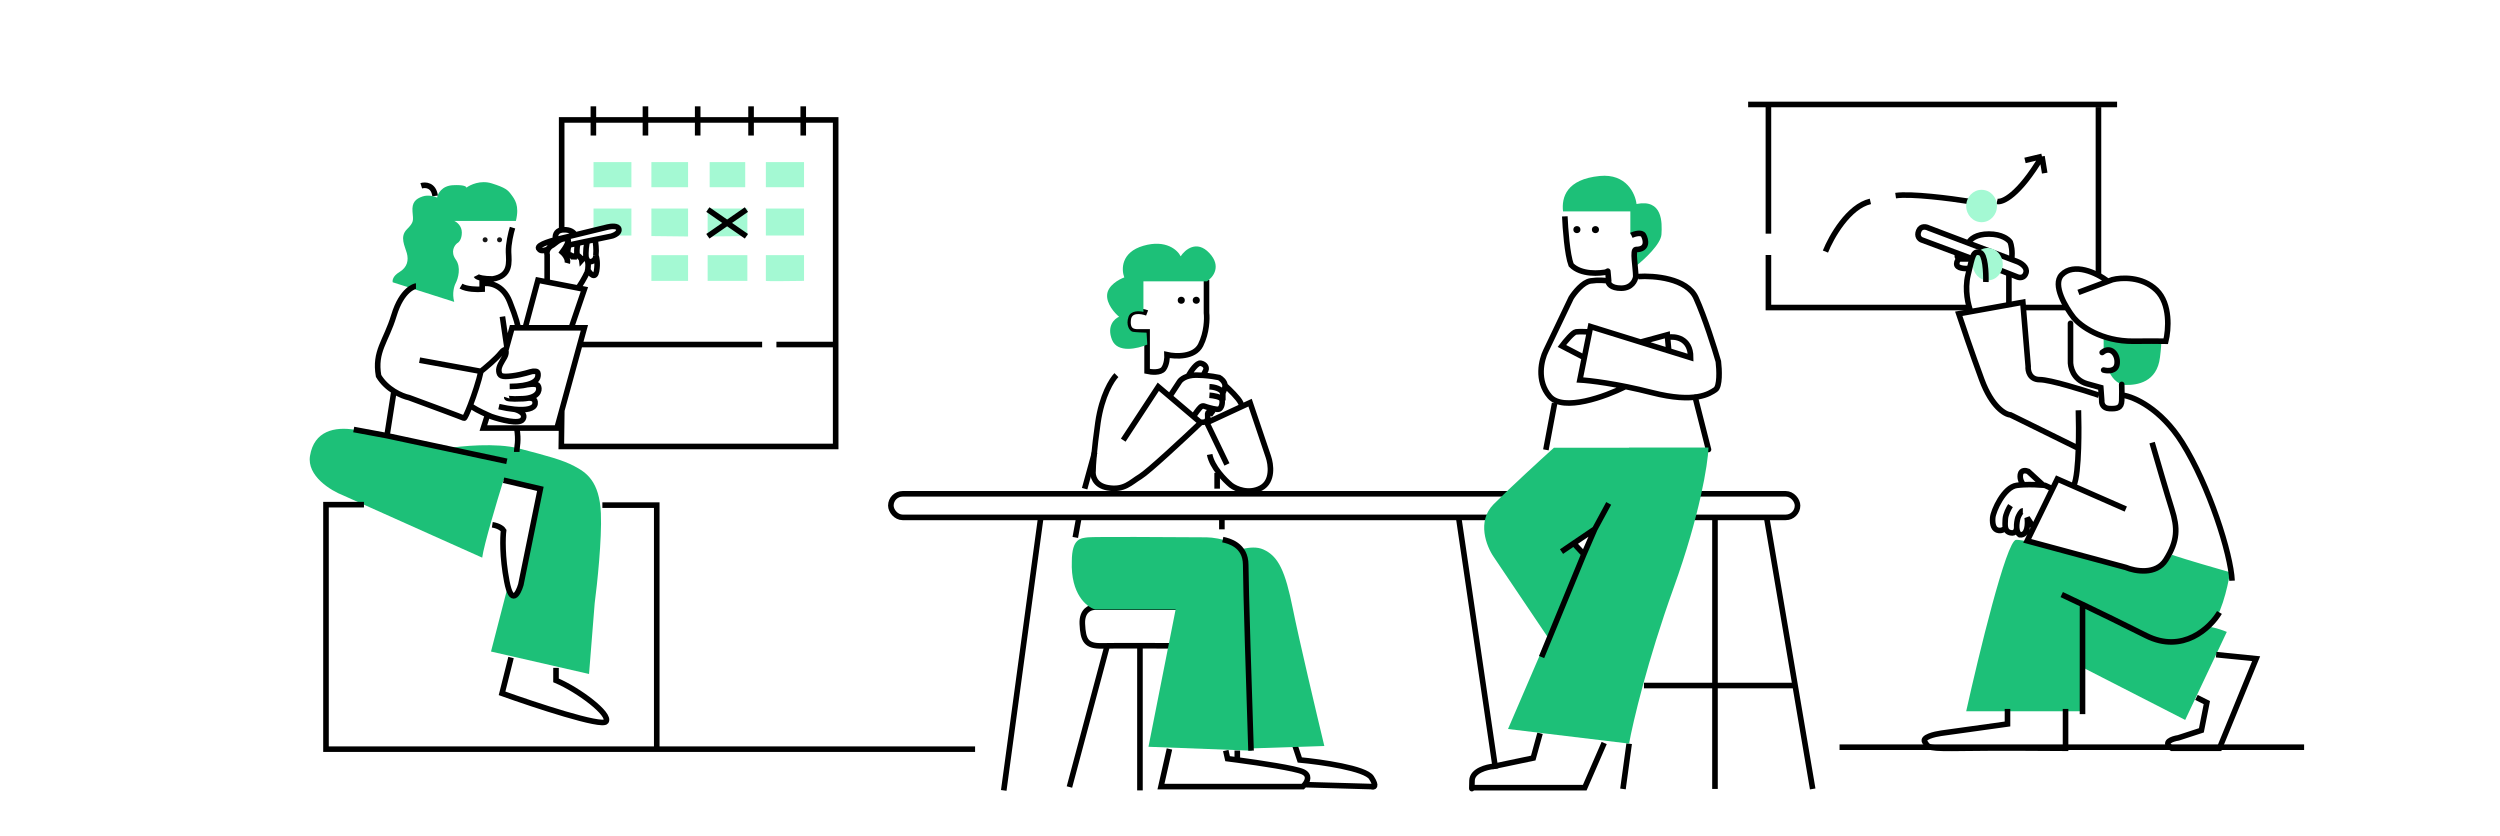 <svg width="1340" height="448" viewBox="0 0 1340 448" fill="none" xmlns="http://www.w3.org/2000/svg">
<rect width="1340" height="448" fill="url(#paint0_linear_663_187)"/>
<path d="M614.846 167.751C611.714 166.537 605.294 165.566 604.668 171.394C603.885 178.68 609.104 177.899 611.192 177.899C612.862 177.899 614.324 177.899 614.846 177.899V198.976C617.108 199.496 622.049 199.965 623.719 197.675C625.389 195.385 625.633 191.69 625.546 190.129C630.156 191.17 640.213 191.586 643.553 184.925C646.894 178.264 647.033 170.7 646.685 167.751V150.057M598.404 201.057C595.968 203.486 590.575 211.986 588.487 226.557C586.399 241.129 585.877 249.802 585.877 252.318C585.529 254.833 586.608 260.176 593.707 261.425C602.58 262.986 605.973 258.563 611.192 255.44C615.368 252.942 634.506 235.144 643.553 226.557L642.118 225.34M602.058 235.925L620.848 207.302L626.981 212.503M626.981 212.503L632.201 204.57C632.94 203.399 635.75 201.057 641.074 201.057C642.359 201.057 643.635 201.108 644.858 201.191M626.981 212.503L639.638 223.238M655.428 210.295C655.428 210.642 655.636 210.659 656.471 207.953C656.618 207.479 656.662 207.022 656.628 206.587M648.251 207.302C650.643 207.389 655.428 208.317 655.428 211.335V214.653M648.251 211.856C650.339 212.008 654.605 212.689 654.971 214.198C655.428 216.084 654.71 218.751 653.47 219.272C652.231 219.792 648.055 218.491 646.881 218.166C645.706 217.841 644.793 217.06 643.553 218.166C642.561 219.051 640.53 221.916 639.638 223.238M639.638 223.238L642.118 225.34M637.159 201.057C638.464 198.759 641.57 194.266 643.553 194.682C646.032 195.203 646.946 197.024 646.293 198.455C645.771 199.6 645.119 200.756 644.858 201.191M644.858 201.191C648.7 201.451 652.019 202.029 653.47 202.358C654.582 202.967 656.47 204.537 656.628 206.587M656.628 206.587C658.947 208.668 663.857 213.43 664.953 215.824C666.049 218.218 665.671 217.689 665.345 217.125M650.534 222.134C649.708 221.527 647.938 220.495 647.468 221.223C646.881 222.134 648.333 225.452 645.771 226.167C643.723 226.74 642.482 225.854 642.118 225.34M648.381 243.601C649.582 250.262 656.537 257.392 659.864 260.124C662.474 262.075 669.338 265.094 675.914 261.555C682.491 258.016 681.264 248.892 679.829 244.772L670.042 215.824L646.881 226.557L657.646 248.935" stroke="black" stroke-width="3"/>
<path d="M873.865 113.303H837.781C836.937 105.699 839.663 96.08 857.445 94.325C871.671 92.921 876.526 103.749 877.175 109.338C891.193 106.544 890.933 119.217 890.544 125.651C890.232 130.798 881.501 138.93 877.175 142.353C876.201 143.588 876.305 135.672 876.201 134.684C876.071 133.45 880.484 133.32 881.782 131.76C883.08 130.2 881.588 127.21 880.484 125.651C879.602 124.403 875.704 125.131 873.865 125.651V113.303Z" fill="#1DC078"/>
<path d="M828.589 241.112L833.276 216.137M871.037 207.291C860.62 212.494 837.964 220.819 830.672 212.494C823.381 204.169 826.245 192.722 828.589 188.039L842.13 159.682C843.867 156.907 848.38 151.201 852.547 150.577C856.714 149.952 860.533 150.316 861.922 150.577C861.922 151.877 863.328 154.479 868.953 154.479C874.578 154.479 876.505 150.316 876.766 148.235C876.766 143.465 874.802 133.731 876.896 133.731C883.471 133.731 882.234 128.463 880.932 126.122C879.891 124.248 876.158 125.341 874.422 126.122M878.068 148.235C886.401 147.628 904.266 149.068 909.057 159.682C913.849 170.297 919.04 186.825 921.036 193.763C921.557 198.099 921.974 207.187 919.474 208.852C916.349 210.933 908.797 216.397 885.359 210.413C866.609 205.626 851.853 203.909 846.818 203.649L851.974 177.893M849.214 191.682L837.183 185.438C839.005 183.01 843.068 178.101 844.735 177.893C846.401 177.685 850.255 177.807 851.974 177.893M851.974 177.893L852.547 175.031L879.37 183.357M879.37 183.357L893.693 179.454L894.458 188.039M879.37 183.357L894.458 188.039M894.458 188.039L906.193 191.682C906.193 180.755 897.328 180.235 894.458 180.755M861.922 145.633C857.495 146.674 847.339 147.403 842.13 141.991C840.047 136.58 839.005 122.393 838.745 115.975M825.464 393.045L821.818 406.313L800.724 410.736C796.905 411.083 789.214 413.077 789.006 418.28C788.797 423.483 788.919 423.05 789.006 422.183H849.422L859.839 398.248" stroke="black" stroke-width="3"/>
<path d="M861.789 145.323L862.262 150.53" stroke="black" stroke-width="3" stroke-linecap="round"/>
<path d="M586.759 242.363L581.36 261.932M578.628 275.584L576.352 288.067M652.392 253.415V261.932M654.929 275.584V283.711M626.829 401.45L622.275 421.604H698.316C698.635 421.313 698.976 420.96 699.3 420.564M657.011 402.295L657.986 406.651C659.521 406.844 661.281 407.073 663.19 407.33M663.19 402.295V407.33M663.19 407.33C675.6 408.996 694.302 411.824 698.316 413.672C702.181 415.452 700.939 418.563 699.3 420.564M694.153 399.759L696.69 407.33C708.16 408.404 731.894 411.8 735.068 416.793C738.242 421.786 736.391 422.081 735.068 421.604L699.3 420.564M627.479 325.449H586.759C584.417 325.428 579.812 327.179 580.124 334.356C580.515 343.328 582.206 346.384 590.727 346.189C597.544 346.033 624.01 346.124 636.391 346.189L638.277 325.449H627.479Z" stroke="black" stroke-width="3"/>
<path d="M615.58 400.275L670.836 402.358C669.579 372.702 667.065 310.89 667.065 300.893C667.065 290.896 653.501 288.136 646.718 288.006C626.805 287.854 586.223 287.642 583.207 288.006C579.436 288.462 574.496 288.397 574.496 300.893C573.82 318.543 582.535 325.429 586.977 326.666H630.142L615.58 400.275Z" fill="#1DC078"/>
<path d="M596.013 182.078C598.918 189.468 609.845 186.891 614.946 184.68L614.556 178.304C612.741 178.261 608.734 178.109 607.23 177.849C605.349 177.524 603.339 174.076 604.896 169.783C606.14 166.348 610.731 166.617 612.871 167.18V150.787H646.911C650.153 148.727 654.951 142.812 648.207 135.63C641.464 128.448 635.153 133.808 632.841 137.386C631.22 134.047 624.956 128.24 612.871 131.727C600.785 135.213 601.005 144.499 602.626 148.705C599.73 149.725 593.834 152.999 593.419 157.943C593.004 162.887 597.526 167.896 599.838 169.783C597.353 170.802 593.108 174.688 596.013 182.078Z" fill="#1DC078"/>
<path d="M677.097 294.488C670.562 291.573 660.542 295.703 656.35 298.132L662.768 401.411L709.839 399.85C705.582 382.127 696.25 342.62 692.982 326.376C688.897 306.072 685.266 298.132 677.097 294.488Z" fill="#1DC078"/>
<path d="M655.404 289.225C658.557 289.9 667.702 292.048 667.702 302.812C667.702 313.577 669.602 373.661 670.552 402.358" stroke="black" stroke-width="3"/>
<path d="M908.65 213.014L915.751 240.942" stroke="black" stroke-width="3" stroke-linecap="round"/>
<circle cx="845.222" cy="123.076" r="1.893" fill="black"/>
<circle cx="641.202" cy="160.944" r="1.893" fill="black"/>
<circle cx="633.155" cy="160.944" r="1.893" fill="black"/>
<circle cx="855.161" cy="123.076" r="1.893" fill="black"/>
<path d="M593.251 346.886L573.21 421.838M611.013 346.886V423.659M558.05 275.968L538.01 423.659M781.551 275.447L801.591 412.078M869.91 422.879L873.228 398.61M919.23 275.447V422.879M945.972 271.869L962.197 367.445M971.607 422.879L962.197 367.445M881.166 367.445H962.197" stroke="black" stroke-width="3"/>
<rect x="477.5" y="264.69" width="485.981" height="12.621" rx="6.31" fill="white" stroke="black" stroke-width="3"/>
<path d="M808.299 390.747L873.186 398.571C875.262 387.095 882.945 354.337 897.064 315.11C911.183 275.884 915.405 248.689 915.752 239.996H873.186L808.299 390.747Z" fill="#1DC078"/>
<path d="M800.582 298.449L829.765 341.768L850.089 298.449L843.314 291.143L915.751 239.996H832.892C825.943 246.259 809.754 261.081 800.582 270.266C791.41 279.452 796.76 292.882 800.582 298.449Z" fill="#1DC078"/>
<path d="M826.287 352.182L848.967 297.078M862.262 269.817L854.833 283.545M843.493 291.234L848.967 297.078M848.967 297.078L851.9 290.311L854.833 283.545M836.975 295.653L854.833 283.545" stroke="black" stroke-width="3"/>
<path d="M937 56H947.873M1134.76 56H947.873M947.873 56V125.257M947.873 136.697V164.833H1055.42M1085.4 164.833H1107.14M1124.77 146.9V57.546M978.433 134.842C981.568 127.009 990.775 110.664 1002.53 107.943M1055.42 107.943C1045.73 106.397 1024.27 103.614 1016.05 104.851M1070.41 107.943C1073.25 108.664 1082.05 104.851 1094.5 83.827M1094.5 83.827L1085.4 85.991M1094.5 83.827L1095.97 92.793" stroke="black" stroke-width="3"/>
<path d="M1055.42 143.886C1053.17 144.093 1048.68 143.886 1048.8 141.407C1048.92 138.929 1050.61 138.619 1051.45 138.774H1055.42M1049.83 138.774C1049.29 138.206 1048.53 136.915 1049.83 136.295M1055.42 129.788C1056.06 128.342 1059.07 125.45 1066.02 125.45C1072.97 125.45 1076.57 128.342 1077.5 129.788C1077.99 131.079 1078.83 134.684 1078.24 138.774M1076.77 146.985V163.562" stroke="black" stroke-width="3"/>
<path d="M1127.56 187.968V180.501C1134.33 183.861 1150.99 183.457 1158.48 182.835C1158.48 183.872 1158.33 187.066 1157.75 191.546C1156.14 204.924 1145.5 206.479 1139.3 206.324C1134.35 206.199 1131.33 201.346 1130.44 198.935C1134.26 198.188 1135.15 195.85 1135.11 194.774C1135.12 193.244 1134.68 189.827 1132.81 188.396C1130.95 186.965 1128.54 187.514 1127.56 187.968Z" fill="#1DC078"/>
<path d="M1109.79 173.302V193.336C1109.6 196.521 1111.07 203.446 1118.53 205.665L1126.03 207.745L1126.54 214.757C1126.42 216.093 1127.05 218.81 1130.54 218.995C1134.91 219.226 1137.09 218.61 1137.24 214.757C1137.36 211.675 1137.29 207.668 1137.24 206.05M1127.56 198.345C1129.76 198.961 1134.3 199.146 1134.76 194.954C1135.35 189.715 1131.12 185.246 1126.76 188.944" stroke="black" stroke-width="3" stroke-linecap="round"/>
<path d="M1056.83 138.586L1029.91 128.542C1028.94 128.13 1027.28 126.595 1028.45 123.752C1029.62 120.909 1032.45 121.537 1033.72 122.207L1081.41 140.286C1083.26 141.007 1086.76 143.191 1085.94 146.158C1085.12 149.125 1082.58 148.939 1081.41 148.476L1064.44 141.831" stroke="black" stroke-width="3"/>
<ellipse cx="1065.42" cy="141.605" rx="8.046" ry="8.681" fill="#A4F9D3"/>
<ellipse cx="1062.14" cy="110.416" rx="8.258" ry="8.681" fill="#A4F9D3"/>
<path d="M1053.88 381.231H1116.68V357.95L1171.26 385.887L1193.56 338.705C1192.19 338.084 1188.39 336.656 1184.17 335.911C1190.04 331.938 1194.05 314.803 1195.32 306.732C1188.37 304.767 1172.43 300.152 1164.21 297.42C1156.7 307.602 1148.96 307.871 1146.02 306.732C1126.36 300.731 1085.75 288.853 1080.58 289.35C1075.42 289.846 1060.63 350.81 1053.88 381.231Z" fill="#1DC078"/>
<path d="M1114.03 156.731L1129.88 150.797M1129.88 150.797L1132.23 149.918C1136.93 148.679 1148.23 148.06 1155.87 155.492C1163.5 162.924 1162.37 176.859 1160.86 182.898C1157.58 182.846 1149.52 182.774 1143.54 182.898C1126.27 183.022 1115.01 174.588 1111.54 170.356C1107.23 164.885 1099.91 152.612 1105.08 147.286C1111.54 140.628 1123.72 146.102 1129.88 150.797ZM1114.03 219.903C1114.19 225.025 1114.27 232.827 1114.03 240.291M1111.54 260.16C1113.05 257.105 1113.75 248.924 1114.03 240.291M1139.43 272.857L1102.73 256.754L1100.16 262.018M1153.52 237.245C1155.96 245.709 1161.5 264.682 1164.09 272.857C1167.31 283.076 1167.31 289.889 1160.86 300.108C1155.69 308.283 1144.42 306.198 1139.43 304.134L1086.58 289.889L1090.05 282.766M1137.96 211.852C1143.73 212.678 1158.16 218.912 1169.66 237.245C1184.05 260.16 1195.79 297.011 1196.38 311.256M1189.63 328.288C1184.73 336.546 1170.02 350.584 1150.29 340.675C1137.51 334.255 1125.19 328.269 1116.23 323.979M1105.08 318.688C1107.49 319.815 1111.37 321.646 1116.23 323.979M1116.23 323.979V382.79M1076.02 380.003V388.054L1040.49 393.009C1036.87 393.525 1030.04 395.177 1031.69 397.654C1033.74 400.751 1032.86 401.37 1052.82 401.06C1068.79 400.813 1095.68 400.957 1107.13 401.06V380.003M1177.3 373.809L1182.87 376.596L1179.94 391.46L1167.61 395.486C1164.28 396.002 1158.92 397.84 1164.09 401.06H1189.63L1209.29 353.061L1187.86 350.894M1090.05 282.766L1086.58 277.502C1087.02 280.753 1086.85 287.133 1082.62 286.637C1081.48 285.894 1081.03 284.397 1080.94 282.766M1090.05 282.766L1100.16 262.018M1084.24 273.786C1083.3 273.786 1082.08 276.263 1081.59 277.502C1081.22 278.78 1080.84 280.864 1080.94 282.766M1080.94 282.766C1080.96 283.953 1080.33 286.173 1077.63 285.553C1075.91 285.159 1075.18 284.12 1074.9 282.766M1077.63 270.999C1076.75 272.341 1074.96 275.675 1074.84 278.276C1074.77 279.87 1074.63 281.464 1074.9 282.766M1074.9 282.766C1074.59 283.386 1073.43 284.562 1071.32 284.315C1068.68 284.005 1067.8 281.218 1068.09 277.502C1068.38 273.786 1074.12 261.089 1080.94 260.16C1082.11 260.001 1083.35 259.896 1084.6 259.832M1100.16 262.018L1096.12 260.16C1095.85 260.129 1095.53 260.097 1095.17 260.065M1084.6 259.832C1083.87 259.09 1082.5 256.955 1082.91 254.354C1083.33 251.753 1085.87 252.135 1087.1 252.651L1095.17 260.065M1084.6 259.832C1088.6 259.627 1092.73 259.845 1095.17 260.065M1114.03 240.291L1077.63 222.381C1074.74 222.174 1067.62 218.107 1062.22 203.491C1056.82 188.874 1051.75 173.866 1049.89 168.188L1056.35 167.024M1125.04 211.852C1116.75 209.065 1098.8 203.491 1093.34 203.491C1087.87 203.491 1086.9 198.743 1087.1 196.368L1084.24 161.995L1056.35 167.024M1056.35 167.024C1055.03 163.851 1052.88 155.461 1054.88 147.286C1057.37 137.067 1057.52 134.434 1061.19 135.363C1064.13 136.107 1064.57 146.202 1064.42 151.157" stroke="black" stroke-width="3"/>
<path d="M243.463 118.411H276.515C278.557 110.115 275.876 106.796 273.93 104.179C272.26 101.933 270.995 100.605 263.53 98.275C257.558 96.412 252.003 99.052 249.972 100.605C250.078 100.031 248.791 98.958 242.793 99.265C236.796 99.571 234.637 103.817 234.307 105.902C232.978 105.275 229.56 104.275 226.523 105.296C222.727 106.572 220.717 108.551 221.1 113.401C221.482 118.252 222.057 118.922 218.069 122.943C214.081 126.964 217.08 132.006 218.069 135.707C219.058 139.409 218.452 143.206 214.049 145.855C210.527 147.974 210.221 150.376 210.508 151.312L243.463 161.811C242.187 157.19 243.485 153.141 244.293 151.695C245.537 149.248 247.279 143.309 244.293 139.122C241.307 134.935 243.559 131.527 245.059 130.346C245.888 129.974 247.547 128.317 247.547 124.666C247.547 121.015 244.825 118.975 243.463 118.411Z" fill="#1DC078"/>
<path d="M283.565 199.274V199.213C283.577 199.211 283.588 199.208 283.6 199.206C283.588 199.229 283.576 199.252 283.565 199.274Z" fill="#1DC078"/>
<path d="M258.458 298.901C259.325 292.212 266.433 268.415 269.879 257.353L289.754 261.82C289.393 263.246 287.776 270.755 284.203 289.392C279.737 312.687 278.556 317.41 276.419 319.228C274.709 320.684 272.92 316.452 272.24 314.155L263.179 349.225L315.723 361.255L318.754 323.313C320.104 313.038 322.658 289.021 322.071 275.159C321.338 257.831 314.191 253.204 307.779 249.822C301.42 246.467 293.397 244.368 278.515 240.474L278.142 240.376C266.044 237.21 247.047 239.057 239.061 240.376C226.247 237.589 198.506 231.677 190.058 230.324C179.499 228.633 168.365 230.835 166.163 244.333C164.402 255.132 177.319 262.98 183.997 265.554L258.458 298.901Z" fill="#1DC078"/>
<path d="M410.5 100.357V86.888H430.963V100.357H410.5Z" fill="#A4F9D3"/>
<path d="M399.439 100.357V86.888H380.378V100.357H399.439Z" fill="#A4F9D3"/>
<path d="M349.141 86.888H368.808V100.357H349.141V86.888Z" fill="#A4F9D3"/>
<path d="M318.127 86.888H338.431V100.357H318.127V86.888Z" fill="#A4F9D3"/>
<path d="M338.431 111.778H318.127V123.744C321.814 122.357 329.627 120.064 331.387 121.984C333.146 123.903 329.889 125.62 328.04 126.239H338.431V111.778Z" fill="#A4F9D3"/>
<path d="M349.141 126.527V111.778H368.808V126.751L349.141 126.527Z" fill="#A4F9D3"/>
<path d="M410.5 126.239V111.778H430.963V126.239H410.5Z" fill="#A4F9D3"/>
<path d="M400.587 111.778H379.295V126.751L400.587 126.527V111.778Z" fill="#A4F9D3"/>
<path d="M410.5 150.553V136.764H430.963V150.553C424.142 150.66 410.5 150.809 410.5 150.553Z" fill="#A4F9D3"/>
<path d="M400.587 150.553V136.764H379.295V150.553H400.587Z" fill="#A4F9D3"/>
<path d="M349.141 136.764H368.808V150.553H349.141V136.764Z" fill="#A4F9D3"/>
<path d="M274.713 122.016C273.926 124.598 272.397 130.844 272.576 135.179C272.799 140.597 273.979 147.832 264.092 149.521C261.626 149.521 259.79 149.349 258.448 149.106M255.258 147.8C255.434 148.152 256.318 148.719 258.448 149.106M258.448 149.106V152.07M247.094 153.345C250.079 155.13 255.907 155.215 258.448 155.034V152.07M222.951 153.345C222.441 153.345 215.393 155.034 211.151 169.057C206.91 183.081 200.595 188.244 202.923 201.502C205.109 205.143 208.17 207.81 211.151 209.678M257.778 199.048L224.897 193.056M257.778 199.048C260.361 197.008 266.115 192.176 268.462 189.168C269.895 187.33 270.743 187.228 271.071 187.893M257.778 199.048C256.714 204.095 254.221 211.62 252.106 217.118M273.182 207.143C276.026 207.121 278.343 206.938 280.23 206.643M280.23 206.643C289.262 205.233 288.436 201.259 288.331 200.099C288.203 198.697 286.226 199.048 285.492 199.048C284.759 199.048 280.23 200.801 274.458 201.502C268.685 202.203 267.76 201.502 267.409 199.048C267.059 196.594 269.068 193.885 270.471 191.399C271.189 190.128 271.414 188.589 271.071 187.893M280.23 206.643C282.537 206.084 287.387 205.3 288.331 206.643C289.391 208.151 289.37 212.265 282.813 213.433M271.651 213.135C271.534 213.485 273.105 214.091 280.326 213.708C281.244 213.66 282.071 213.565 282.813 213.433M282.813 213.433C284.333 213.174 287.259 213.409 286.8 216.417C286.388 219.112 282.096 220.007 275.765 219.383M267.409 217.947C270.438 218.652 273.261 219.136 275.765 219.383M275.765 219.383C276.339 219.436 282.462 221.134 280.23 224.767C278.444 227.674 268.196 224.959 263.295 223.238C262.719 222.993 262.045 222.7 261.318 222.374M252.106 217.118C250.482 221.342 249.081 224.37 248.72 224.162C248.057 223.779 228.798 216.651 219.252 213.135C217.415 212.751 214.329 211.669 211.151 209.678M252.106 217.118C252.557 218.226 257.621 220.717 261.318 222.374M271.071 187.893L271.651 185.802M261.318 222.374L259.085 229.452H276.977M269.291 169.695L271.651 185.802M271.651 185.802L274.458 175.687H277.647M258.448 152.07C261.796 151.337 269.431 152.217 273.182 161.6C276.932 170.982 277.721 174.9 277.647 175.687M277.647 175.687H281.506M281.506 175.687L288.331 150.19L293.274 151.151M281.506 175.687H306.19M306.19 175.687H313.238L310.781 184.674M306.19 175.687L313.238 155.034L309.539 154.315M293.274 151.151C293.274 148.47 293.274 140.321 293.274 136.581C292.944 135.476 293.089 132.871 296.304 131.291C300.195 128.135 301.917 127.562 304.054 128.135C305.763 128.594 302.98 133.022 301.375 135.179C302.075 135.795 303.141 136.99 303.733 138.334M293.274 151.151L309.539 154.315M304.054 141.043C304.306 140.156 304.121 139.213 303.733 138.334M303.733 138.334C304.085 137.75 304.927 136.581 305.489 136.581C306.19 136.581 307.657 138.43 307.657 139.067C307.731 138.042 308.154 136.338 309.252 136.647M309.539 154.315C310.336 154.47 314.068 147.481 314.418 146.62C314.926 146.113 315.559 142.711 315.058 140.278M315.216 144.868C316.417 146.833 319.005 149.68 319.744 145.346C320.484 141.011 319.819 137.93 319.394 136.932M319.394 136.932C319.394 140.17 316.503 140.512 315.058 140.278M319.394 136.932C319.751 133.643 319.245 129.866 318.947 128.389M315.058 140.278C314.992 139.961 314.908 139.661 314.801 139.386C314.635 138.955 314.426 138.678 314.195 138.517M303.416 131.673C303.908 131.569 304.43 131.458 304.978 131.342M293.274 133.777C290.244 134.796 289.415 134.223 288.681 133.107C287.865 131.068 296.591 128.645 301.056 127.689L325.676 121.698C327.537 121.241 331.347 120.837 331.704 122.877C332.151 125.426 327.654 126.638 327.399 126.638C327.301 126.638 323.624 127.405 318.947 128.389M304.978 131.342C304.691 131.928 303.894 134.796 304.691 136.932M304.978 131.342C307.838 130.735 311.382 129.985 314.801 129.263M309.794 130.589C309.518 131.143 309.022 133.13 309.252 136.647M309.252 136.647C309.417 136.693 309.597 136.785 309.794 136.932C311.299 138.054 311.761 139.035 311.803 139.386C312.339 138.768 313.4 137.96 314.195 138.517M314.801 129.263C314.397 130.815 313.71 134.838 314.195 138.517M314.801 129.263C316.224 128.963 317.626 128.667 318.947 128.389M297.771 128.135C297.453 126.678 297.723 123.812 301.056 123.248M308.04 125.681C307.657 124.747 305.878 122.934 301.821 123.164C301.55 123.179 301.295 123.208 301.056 123.248M301.056 123.248V64.298H447.919V184.674M301.116 220.019L298.536 229.452H276.977M301.116 220.019L300.864 239.3H447.919V184.674M301.116 220.019L310.781 184.674M310.781 184.674H408.501M416.155 184.674H447.919M318.054 57V72.648M345.96 57V72.648M373.961 57V72.648M402.569 57V72.648M430.538 57V72.648M225.79 99.579C227.927 98.91 232.404 99.057 233.221 104.997M211.151 209.678L207.42 233.532M207.42 233.532L189.592 230.217M207.42 233.532L271.651 247.268M276.977 242.233C276.977 239.3 278.189 236.531 276.977 229.452M269.929 257.403L289.638 262.024L279.178 313.368C277.721 318.276 274.177 324.797 271.651 311.615C269.125 298.433 269.45 287.935 269.929 284.334C269.504 283.569 267.696 281.886 263.869 281.274M195.078 270.502H174.73V401.554H352.019M522.643 401.554H352.019M352.019 401.554V270.757H322.87M273.915 352.442L269.1 371.628C286.8 377.959 322.723 389.845 324.815 386.734C327.431 382.846 310.273 369.875 298.026 364.68V357.987M400.081 112.328L379.415 126.638M379.415 112.328L400.081 126.638" stroke="black" stroke-width="3"/>
<circle cx="260.031" cy="128.53" r="1.343" fill="#161616"/>
<circle cx="267.753" cy="128.53" r="1.343" fill="#161616"/>
<line x1="986" y1="400.5" x2="1235" y2="400.5" stroke="black" stroke-width="3"/>
<defs>
<linearGradient id="paint0_linear_663_187" x1="670" y1="0" x2="670" y2="448" gradientUnits="userSpaceOnUse">
<stop stop-color="white" stop-opacity="0"/>
<stop offset="0.214" stop-color="white" stop-opacity="0.472"/>
<stop offset="0.365" stop-color="white" stop-opacity="0.719"/>
<stop offset="0.578" stop-color="white"/>
</linearGradient>
</defs>
</svg>
